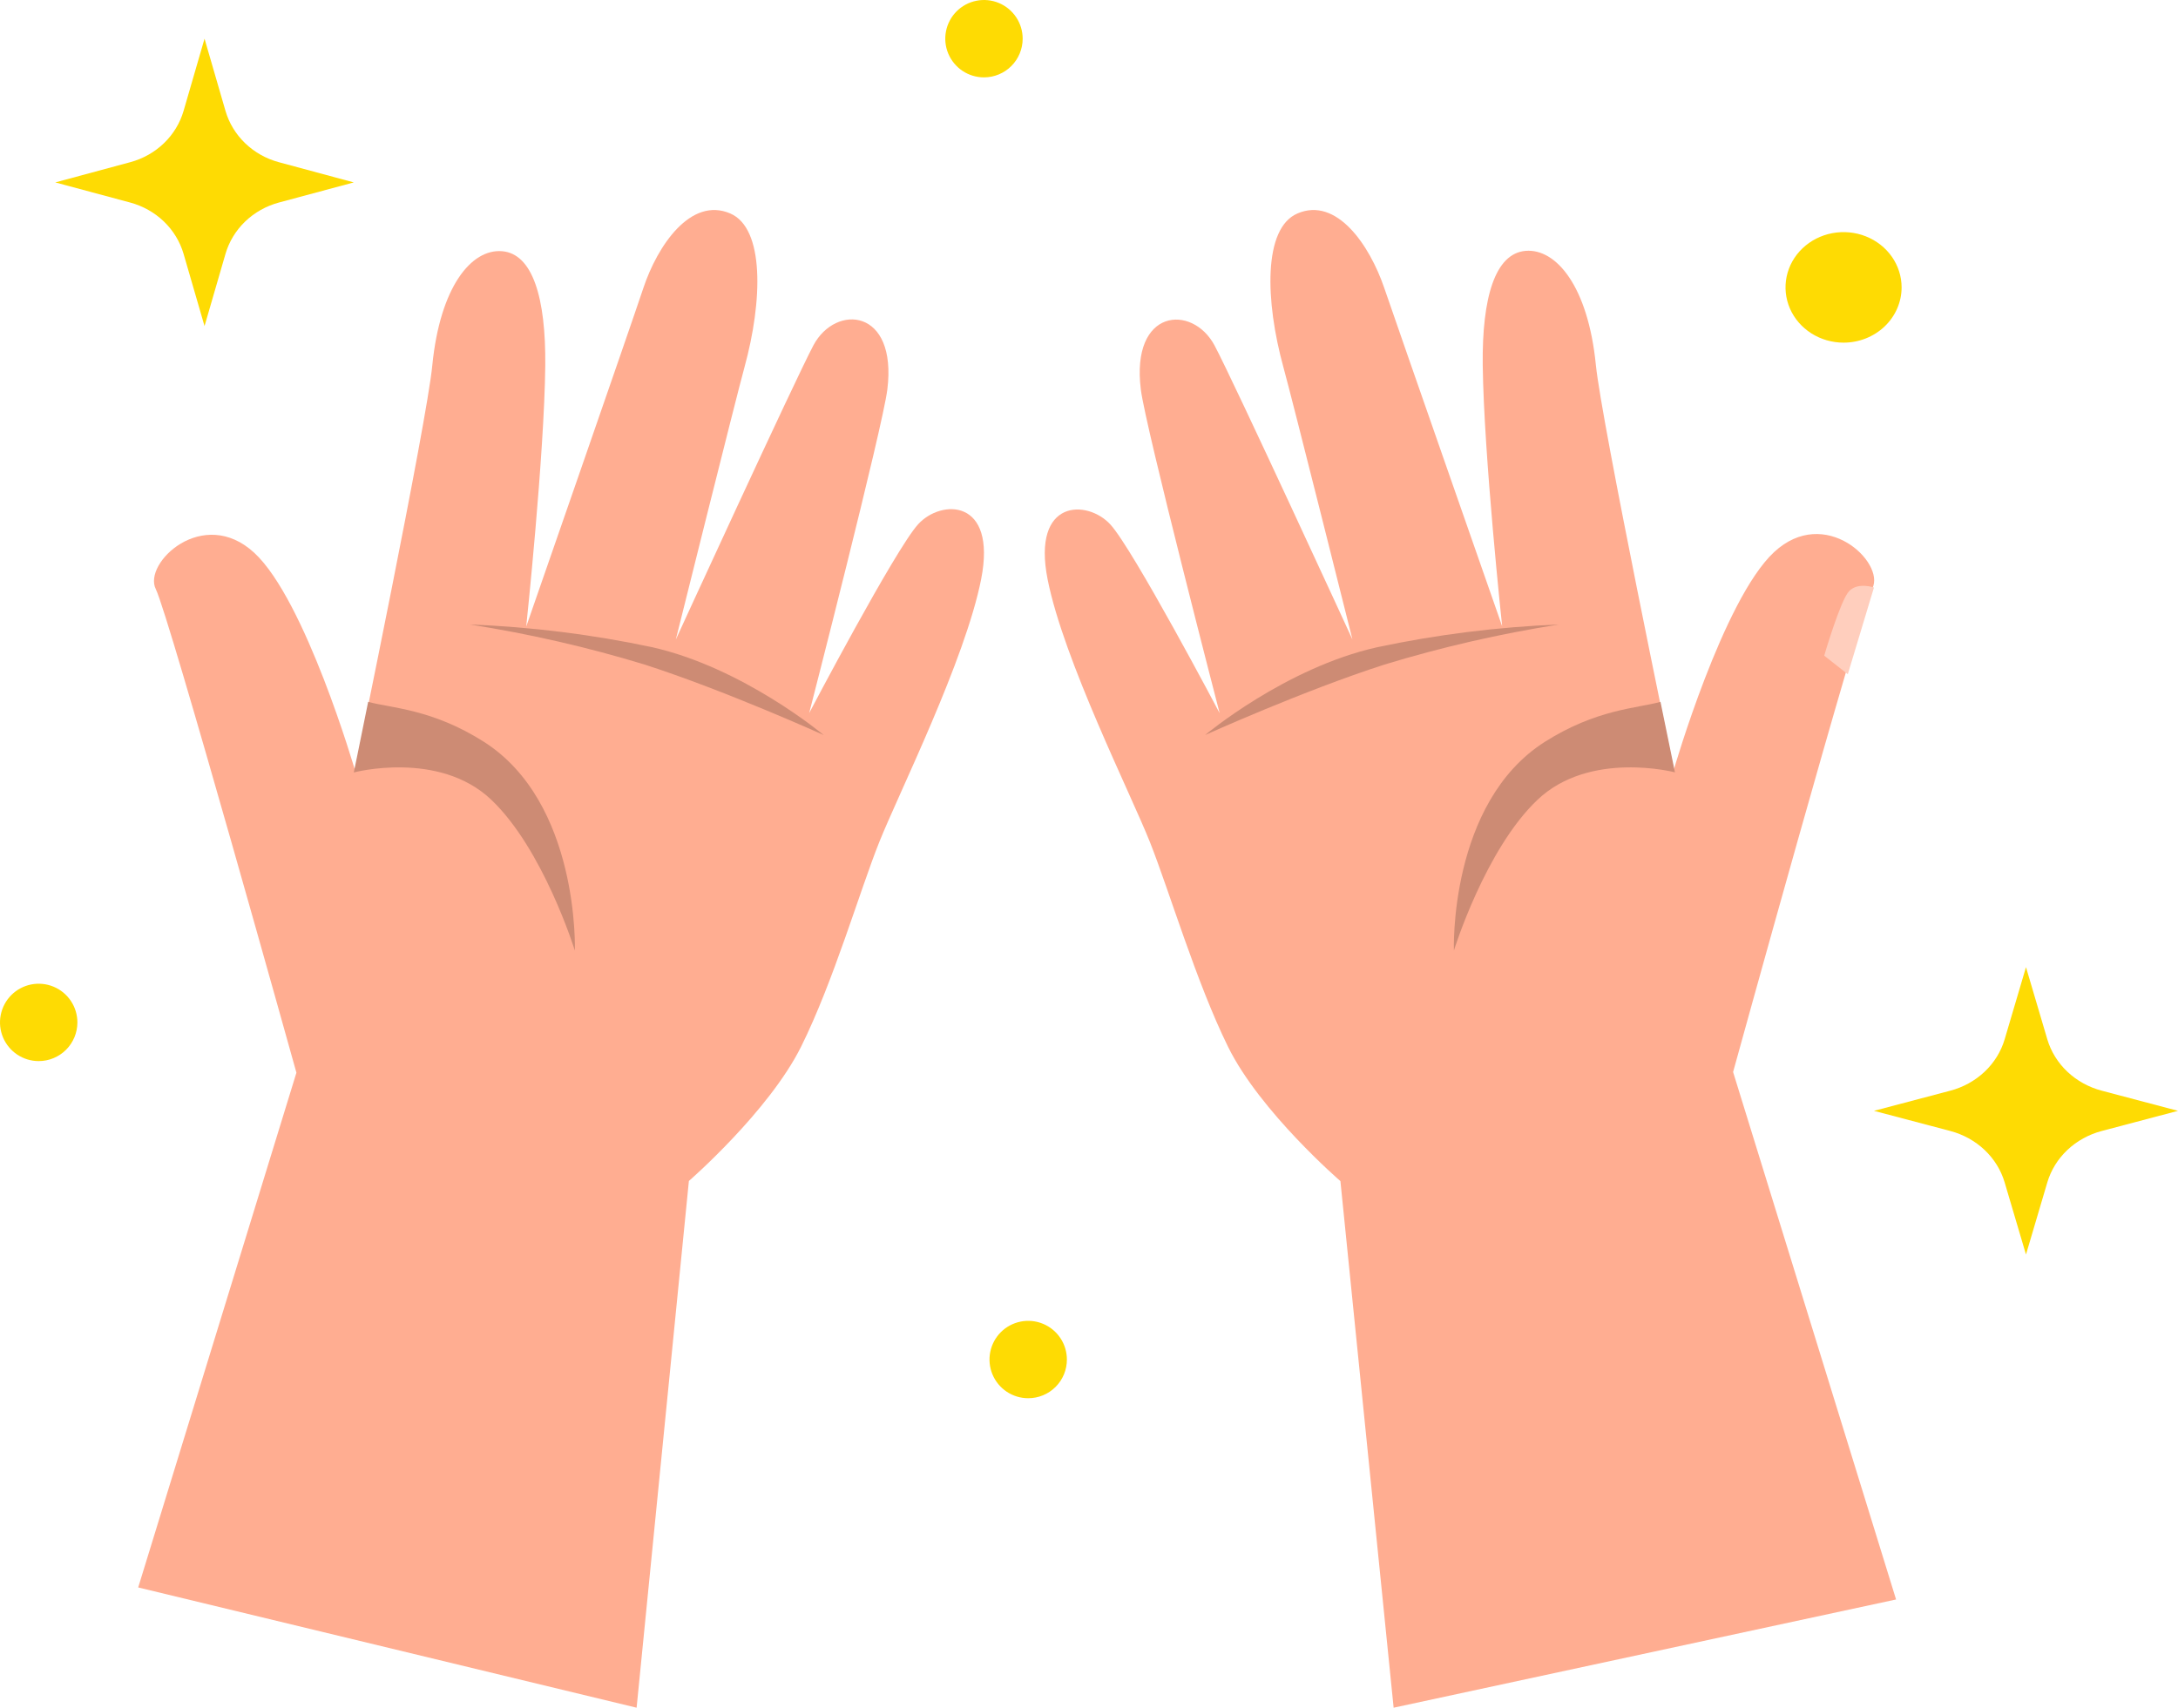 <svg width="394" height="309" viewBox="0 0 394 309" fill="none" xmlns="http://www.w3.org/2000/svg">
<path d="M343 289.417L313.516 193.974C313.516 193.974 336.409 111.047 338.724 106.425C341.038 101.803 330.157 91.317 320.926 99.906C311.696 108.495 302.804 139.232 302.804 139.232C302.804 139.232 289.721 76.369 288.691 66.03C287.279 51.804 281.507 44.938 275.988 45.392C270.47 45.846 268.085 53.821 268.226 66.057C268.423 82.367 271.74 113.318 271.74 113.318C271.74 113.318 253.011 59.712 250.4 52.071C247.789 44.43 241.819 35.534 234.691 38.633C228.51 41.304 228.848 54.395 232.179 66.484C233.746 72.135 244.656 115.709 244.656 115.709C244.656 115.709 223.118 68.875 219.703 62.49C215.666 54.969 204.53 55.811 206.379 70.505C207.226 77.331 220.634 129.04 220.634 129.04C220.634 129.04 205.038 99.465 200.875 94.91C196.711 90.355 186.62 90.222 189.514 104.835C192.407 119.449 204.573 143.667 208.045 152.43C211.517 161.193 216.386 177.69 222.159 189.419C227.931 201.147 242.482 213.717 242.482 213.717L252.108 309L343 289.417Z" fill="#FFAD91"/>
<path d="M278.159 144.695C268.678 153.65 263.009 172 263.009 172C263.009 172 262.066 145.27 279.481 134.217C288.779 128.337 296.051 128.176 300.383 127C302.198 135.914 303 139.75 303 139.75C303 139.75 287.625 135.727 278.159 144.695Z" fill="#CD8B74"/>
<path d="M339 106.309C339 106.309 336.087 105.283 334.5 106.97C332.913 108.656 330 118.64 330 118.64L334.267 122L339 106.309Z" fill="#FFCEBD"/>
<path d="M282 113C270.933 113.442 259.934 114.818 249.139 117.112C232.561 120.794 218 133 218 133C218 133 235.806 124.958 250.452 120.248C260.757 117.11 271.303 114.687 282 113Z" fill="#CD8B74"/>
<path d="M25 287.24L53.622 194.097C53.622 194.097 30.541 111.279 28.18 106.591C25.82 101.902 36.746 91.47 46.004 100.032C55.262 108.595 64.209 139.344 64.209 139.344C64.209 139.344 77.212 76.456 78.202 66.117C79.615 51.878 85.269 45.012 90.809 45.453C96.35 45.894 98.753 53.868 98.64 66.117C98.47 82.427 95.191 113.377 95.191 113.377C95.191 113.377 113.848 59.732 116.393 52.092C118.937 44.451 124.958 35.541 132.11 38.627C138.301 41.299 137.99 54.376 134.668 66.478C133.114 72.128 122.258 115.714 122.258 115.714C122.258 115.714 143.757 68.856 147.163 62.457C151.191 54.937 162.343 55.778 160.52 70.472C159.686 77.298 146.386 129.019 146.386 129.019C146.386 129.019 161.933 99.431 166.089 94.863C170.244 90.295 180.365 90.148 177.495 104.774C174.626 119.401 162.584 143.552 159.064 152.354C155.545 161.157 150.767 177.627 144.93 189.369C139.092 201.11 124.619 213.693 124.619 213.693L115.163 309L25 287.24Z" fill="#FFAD91"/>
<path d="M88.826 144.668C98.305 153.636 103.992 172 103.992 172C103.992 172 104.891 145.23 87.478 134.188C78.197 128.312 70.923 128.151 66.598 127C64.8 135.928 64 139.769 64 139.769C64 139.769 79.348 135.714 88.826 144.668Z" fill="#CD8B74"/>
<path d="M85 113C96.06 113.427 107.055 114.793 117.846 117.081C134.417 120.757 149 133 149 133C149 133 131.188 124.942 116.563 120.233C106.251 117.095 95.701 114.678 85 113Z" fill="#CD8B74"/>
<path d="M37 7L40.788 20.057C41.432 22.273 42.659 24.291 44.349 25.918C46.039 27.545 48.136 28.726 50.437 29.347L64 33.007L50.437 36.653C48.136 37.274 46.039 38.455 44.349 40.082C42.659 41.709 41.432 43.727 40.788 45.943L37 59L33.212 45.943C32.568 43.727 31.341 41.709 29.651 40.082C27.961 38.455 25.864 37.274 23.563 36.653L10 33.007L23.563 29.347C25.864 28.726 27.961 27.545 29.651 25.918C31.341 24.291 32.568 22.273 33.212 20.057L37 7Z" fill="#FEDB03"/>
<path d="M366.5 175L370.358 188.06C371.016 190.278 372.267 192.298 373.991 193.926C375.715 195.553 377.854 196.734 380.2 197.353L394 201L380.2 204.647C377.852 205.268 375.713 206.45 373.988 208.08C372.264 209.71 371.014 211.733 370.358 213.953L366.5 227L362.642 213.953C361.987 211.734 360.739 209.713 359.018 208.083C357.296 206.453 355.159 205.27 352.814 204.647L339 201L352.814 197.353C355.158 196.732 357.293 195.55 359.015 193.923C360.736 192.295 361.985 190.277 362.642 188.06L366.5 175Z" fill="#FEDB03"/>
<path d="M344 52C344 50.022 343.384 48.089 342.23 46.444C341.077 44.8 339.437 43.518 337.518 42.761C335.6 42.004 333.488 41.806 331.452 42.192C329.415 42.578 327.544 43.53 326.075 44.929C324.607 46.328 323.607 48.109 323.202 50.049C322.797 51.989 323.005 54 323.799 55.827C324.594 57.654 325.94 59.216 327.667 60.315C329.393 61.413 331.423 62 333.5 62C336.285 62 338.956 60.946 340.925 59.071C342.894 57.196 344 54.652 344 52Z" fill="#FEDB03"/>
<path d="M14 185.014C14.003 183.628 13.594 182.273 12.826 181.12C12.058 179.966 10.965 179.067 9.685 178.535C8.405 178.004 6.997 177.864 5.638 178.134C4.279 178.403 3.03 179.07 2.05 180.05C1.07 181.03 0.404 182.279 0.134 183.638C-0.136 184.997 0.004 186.405 0.535 187.685C1.067 188.965 1.966 190.058 3.12 190.826C4.273 191.594 5.628 192.003 7.014 192C8.866 191.996 10.64 191.259 11.95 189.95C13.259 188.64 13.996 186.865 14 185.014Z" fill="#FEDB03"/>
<path d="M185 7C185 5.615 184.589 4.261 183.819 3.11C183.05 1.958 181.955 1.061 180.676 0.532C179.396 0.002 177.987 -0.136 176.629 0.136C175.271 0.407 174.024 1.075 173.045 2.055C172.067 3.035 171.401 4.284 171.133 5.643C170.864 7.002 171.005 8.409 171.537 9.688C172.069 10.967 172.968 12.059 174.121 12.827C175.274 13.595 176.629 14.003 178.014 14C179.868 13.996 181.645 13.257 182.955 11.945C184.264 10.633 185 8.854 185 7Z" fill="#FEDB03"/>
<path d="M193 246C193 244.616 192.59 243.262 191.82 242.111C191.051 240.96 189.958 240.063 188.679 239.533C187.4 239.003 185.992 238.864 184.634 239.135C183.277 239.405 182.029 240.071 181.05 241.05C180.071 242.029 179.405 243.276 179.135 244.634C178.864 245.992 179.003 247.4 179.533 248.679C180.063 249.958 180.96 251.051 182.111 251.82C183.262 252.589 184.616 253 186 253C186.92 253.002 187.831 252.822 188.681 252.471C189.531 252.12 190.303 251.604 190.954 250.954C191.604 250.303 192.12 249.531 192.471 248.681C192.822 247.831 193.002 246.92 193 246Z" fill="#FEDB03"/>
</svg>
